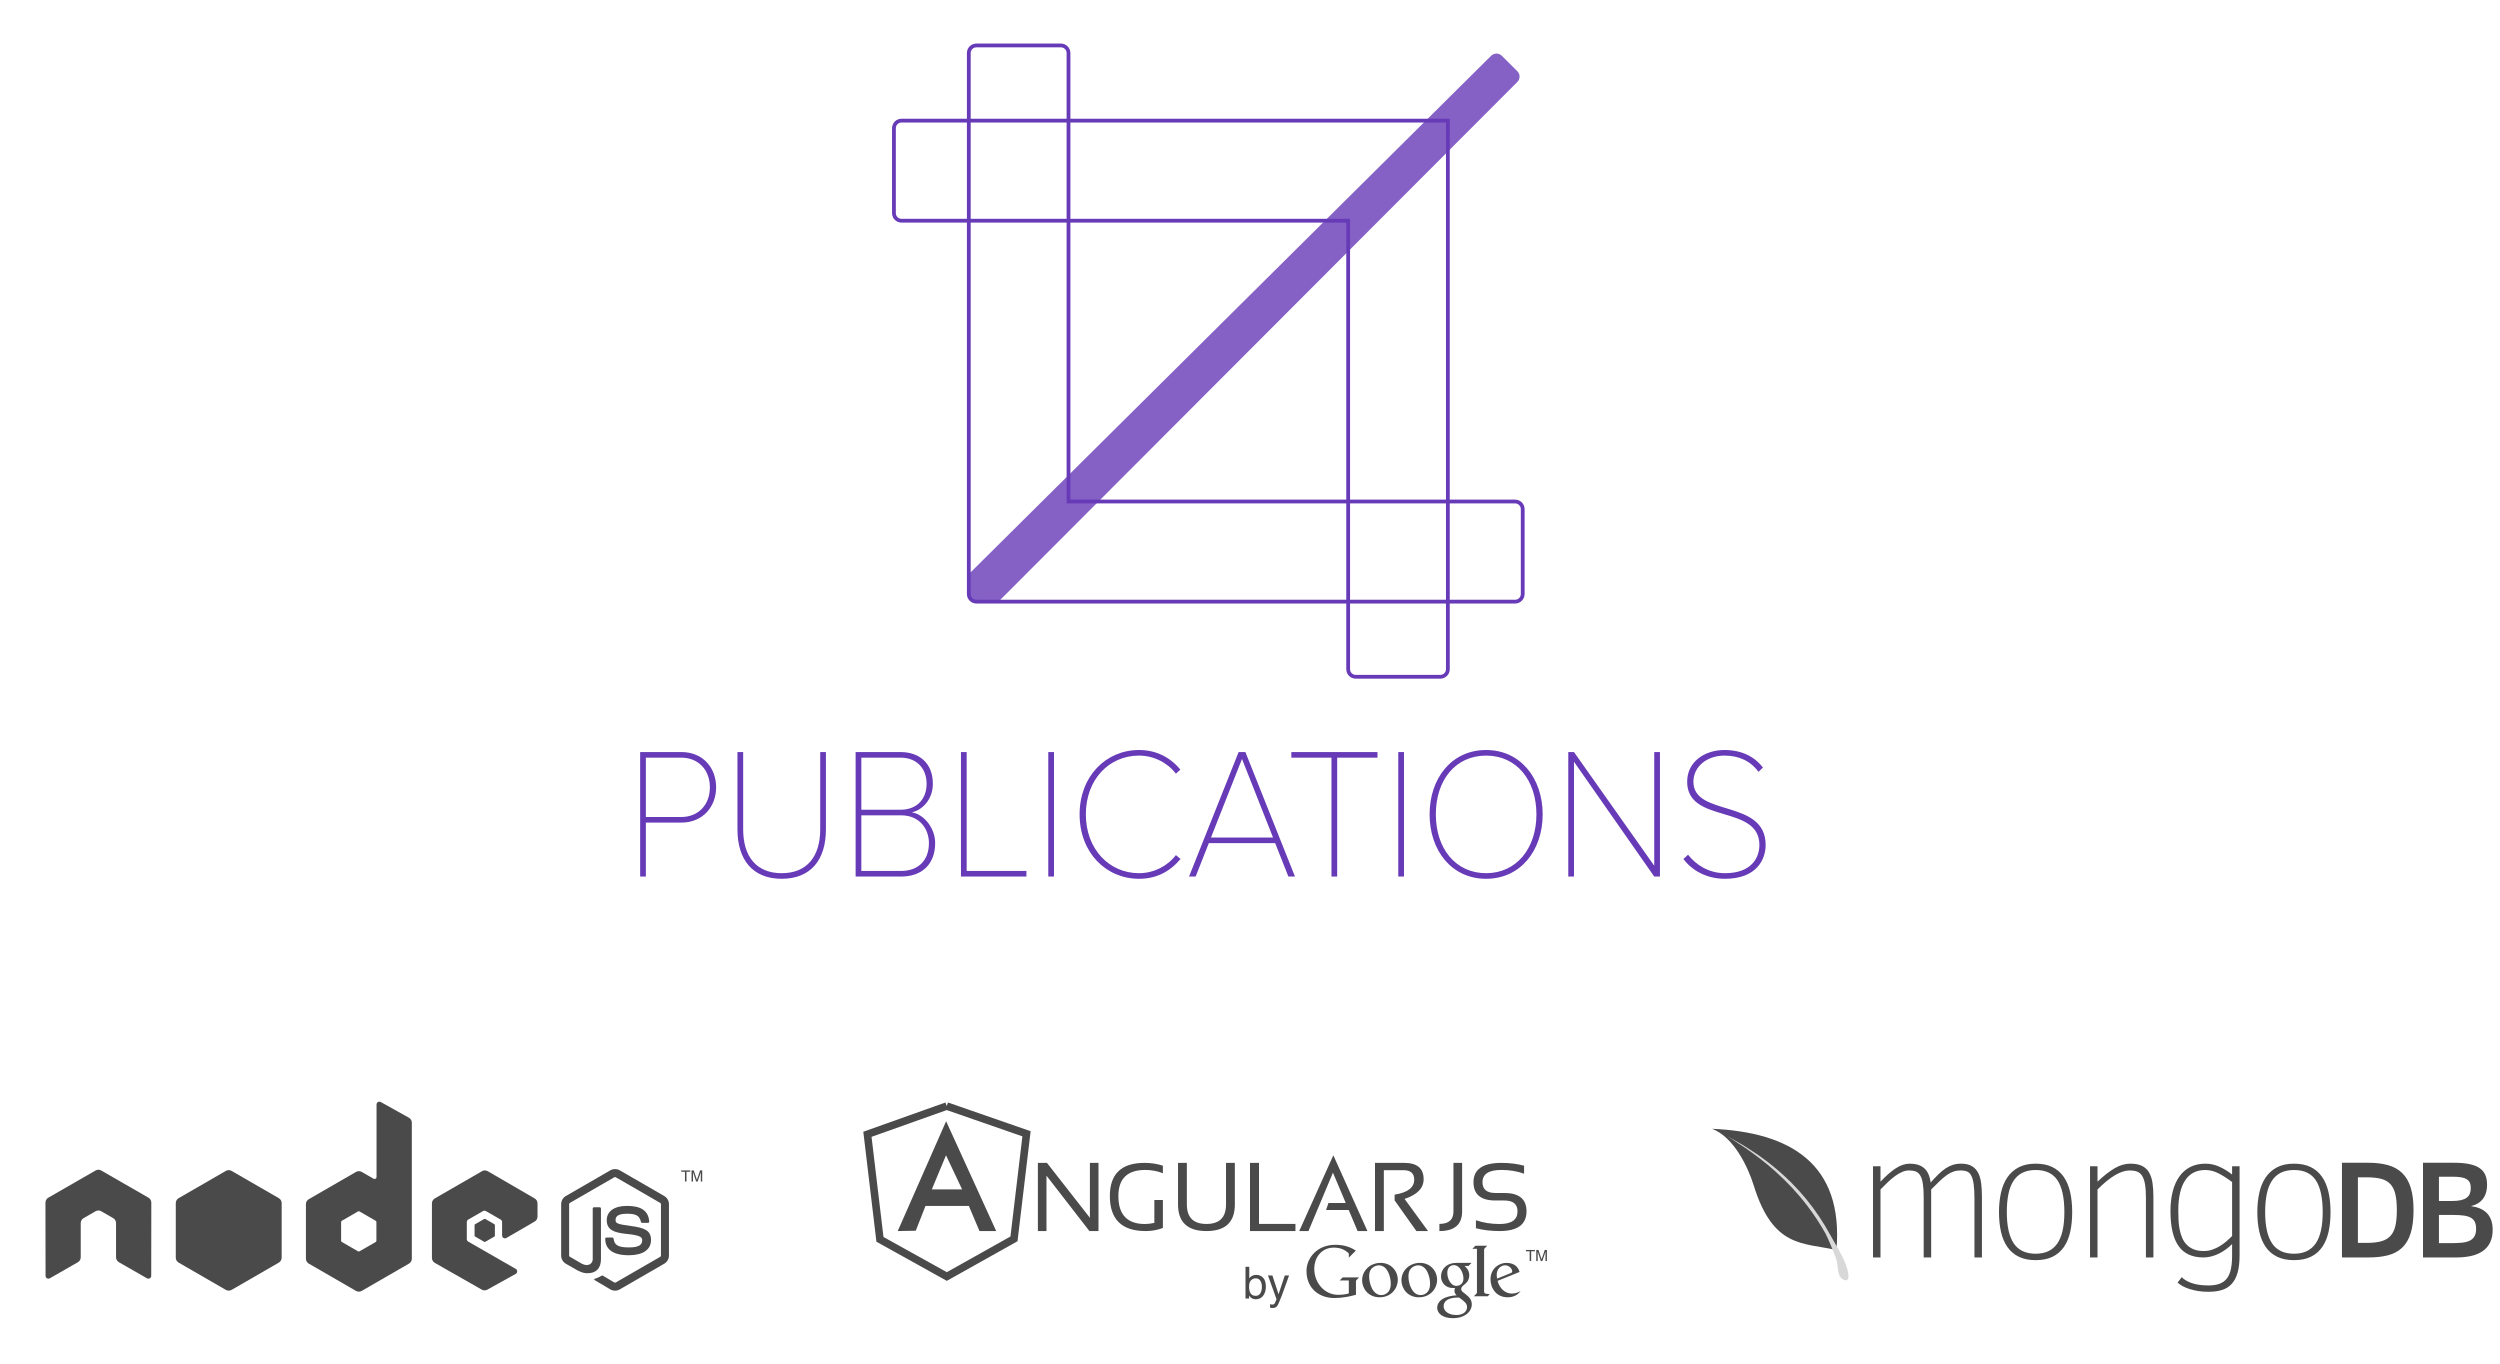 <?xml version="1.0" encoding="UTF-8" standalone="no"?>
<svg width="660px" height="360px" viewBox="0 0 660 360" version="1.1" xmlns="http://www.w3.org/2000/svg" xmlns:xlink="http://www.w3.org/1999/xlink" xmlns:sketch="http://www.bohemiancoding.com/sketch/ns">
    <!-- Generator: Sketch 3.0.3 (7891) - http://www.bohemiancoding.com/sketch -->
    <title>Artboard 2</title>
    <desc>Created with Sketch.</desc>
    <defs>
        <path id="path-1" d="M20.94,14.252 C23.658,16.981 26.097,19.937 28.229,23.127 C29.286,24.711 30.272,26.348 31.195,28.036 C32.607,30.637 34.251,33.017 35.318,35.887 C36.907,40.326 35.346,40.368 34.412,39.665 C32.739,38.401 33.499,36.267 32.596,33.914 C31.524,31.117 30.303,28.304 29.905,27.602 C28.497,25.089 26.931,22.706 25.209,20.437 C22.692,17.116 19.83,14.057 16.671,11.231 C14.177,8.993 11.48,6.919 8.624,4.96 C7.678,4.313 6.706,3.683 5.721,3.06 C5.359,2.832 5,2.607 4.637,2.387 C4.423,2.256 4.217,2.125 4,2 C4.195,2.099 4.387,2.202 4.573,2.301 C5.023,2.543 5.47,2.782 5.911,3.031 C6.93,3.594 7.929,4.177 8.893,4.778 C9.891,5.4 10.867,6.033 11.818,6.683 C13.701,7.98 15.484,9.346 17.18,10.782 C18.49,11.893 19.739,13.05 20.94,14.252"></path>
        <path id="path-2" d="M19.762,144.826 C19.762,145.932 20.661,146.829 21.76,146.829 L27.6,146.829 L164.583,9.634 C165.364,8.851 165.358,7.58 164.579,6.805 L160.488,2.734 C159.705,1.955 158.433,1.954 157.645,2.736 L19.762,139.568 L19.762,144.826 Z"></path>
        <path id="path-3" d="M2.006,46.271 C0.898,46.271 0,45.377 0,44.263 L0,21.85 C0,20.741 0.896,19.842 1.998,19.842 L146.236,19.842 L146.236,164.679 C146.236,165.779 145.345,166.671 144.236,166.671 L121.914,166.671 C120.809,166.671 119.914,165.771 119.914,164.669 L119.914,46.271 L2.006,46.271 Z"></path>
        <path id="path-4" d="M22.038,26.241 C20.93,26.241 20.032,25.347 20.032,24.233 L20.032,1.82 C20.032,0.711 20.928,-0.188 22.03,-0.188 L164.271,-0.188 C165.374,-0.188 166.268,0.712 166.268,1.804 L166.268,144.649 C166.268,145.749 165.378,146.641 164.268,146.641 L141.946,146.641 C140.841,146.641 139.946,145.741 139.946,144.639 L139.946,26.241 L22.038,26.241 Z"></path>
    </defs>
    <g id="Page-1" stroke="none" stroke-width="1" fill="none" fill-rule="evenodd" sketch:type="MSPage">
        <g id="Artboard-2" sketch:type="MSArtboardGroup">
            <g id="Group" sketch:type="MSLayerGroup" transform="translate(2, 12)">
                <g transform="translate(0, 279)">
                    <g id="Group-4"></g>
                    <path d="M139.155,31.483 C139.619,31.214 139.904,30.718 139.904,30.181 L139.904,26.691 C139.904,26.155 139.619,25.658 139.154,25.389 L126.761,18.193 C126.294,17.922 125.719,17.921 125.251,18.191 L112.782,25.39 C112.316,25.659 112.029,26.156 112.029,26.694 L112.029,41.09 C112.029,41.632 112.32,42.131 112.79,42.399 L125.182,49.46 C125.639,49.721 126.199,49.724 126.659,49.468 L134.154,45.302 C134.392,45.17 134.54,44.92 134.541,44.649 C134.543,44.377 134.398,44.126 134.163,43.991 L121.615,36.788 C121.38,36.654 121.236,36.405 121.236,36.135 L121.236,31.624 C121.236,31.354 121.38,31.105 121.613,30.971 L125.519,28.72 C125.751,28.585 126.038,28.585 126.271,28.72 L130.178,30.971 C130.411,31.105 130.555,31.354 130.555,31.624 L130.555,35.174 C130.555,35.443 130.699,35.692 130.932,35.826 C131.166,35.961 131.453,35.96 131.686,35.825 L139.155,31.483" id="Fill-5" fill="#4A4A4A" sketch:type="MSShapeGroup"></path>
                    <path d="M57.63,18.115 C58.096,17.846 58.67,17.846 59.136,18.115 L71.608,25.313 C72.074,25.582 72.361,26.079 72.361,26.617 L72.361,41.023 C72.361,41.561 72.074,42.058 71.608,42.328 L59.136,49.531 C58.67,49.8 58.096,49.8 57.629,49.531 L45.16,42.328 C44.694,42.059 44.407,41.561 44.407,41.023 L44.407,26.617 C44.407,26.079 44.694,25.582 45.161,25.313 L57.63,18.115" id="Fill-6" fill="#4A4A4A" sketch:type="MSShapeGroup"></path>
                    <path d="M37.948,26.497 C37.948,25.955 37.663,25.457 37.195,25.188 L24.727,18.013 C24.516,17.889 24.279,17.824 24.04,17.814 L23.911,17.814 C23.673,17.824 23.437,17.889 23.223,18.013 L10.754,25.188 C10.289,25.457 10,25.955 10,26.497 L10.027,45.819 C10.027,46.088 10.167,46.338 10.403,46.47 C10.635,46.608 10.921,46.608 11.151,46.47 L18.562,42.227 C19.03,41.948 19.315,41.457 19.315,40.92 L19.315,31.893 C19.315,31.354 19.601,30.856 20.067,30.589 L23.223,28.772 C23.458,28.636 23.715,28.569 23.978,28.569 C24.234,28.569 24.498,28.636 24.727,28.772 L27.881,30.589 C28.348,30.856 28.634,31.354 28.634,31.893 L28.634,40.92 C28.634,41.457 28.923,41.951 29.389,42.227 L36.797,46.47 C37.029,46.608 37.319,46.608 37.55,46.47 C37.779,46.338 37.924,46.088 37.924,45.819 L37.948,26.497" id="Fill-1" fill="#4A4A4A" sketch:type="MSShapeGroup"></path>
                    <path d="M97.371,36.558 C97.371,36.692 97.299,36.817 97.183,36.884 L92.9,39.353 C92.784,39.419 92.64,39.419 92.524,39.353 L88.241,36.884 C88.124,36.817 88.053,36.692 88.053,36.558 L88.053,31.613 C88.053,31.479 88.124,31.354 88.241,31.287 L92.523,28.813 C92.64,28.746 92.784,28.746 92.9,28.813 L97.183,31.287 C97.299,31.354 97.371,31.479 97.371,31.613 L97.371,36.558 L97.371,36.558 Z M98.528,-0.064 C98.295,-0.194 98.01,-0.191 97.78,-0.056 C97.55,0.079 97.408,0.326 97.408,0.593 L97.408,19.729 C97.408,19.917 97.308,20.091 97.145,20.185 C96.982,20.279 96.781,20.279 96.618,20.185 L93.495,18.386 C93.029,18.117 92.456,18.118 91.99,18.386 L79.516,25.585 C79.05,25.854 78.763,26.351 78.763,26.889 L78.763,41.289 C78.763,41.828 79.05,42.325 79.516,42.594 L91.989,49.798 C92.455,50.067 93.029,50.067 93.496,49.798 L105.971,42.594 C106.437,42.325 106.724,41.828 106.724,41.289 L106.724,5.393 C106.724,4.847 106.428,4.344 105.951,4.078 L98.528,-0.064 L98.528,-0.064 Z" id="Fill-3" fill="#4A4A4A" sketch:type="MSShapeGroup"></path>
                    <path d="M160.371,49.736 C159.941,49.736 159.514,49.624 159.138,49.406 L155.211,47.083 C154.625,46.755 154.911,46.639 155.104,46.571 C155.887,46.3 156.045,46.237 156.88,45.764 C156.967,45.715 157.082,45.733 157.172,45.786 L160.188,47.577 C160.298,47.638 160.452,47.638 160.553,47.577 L172.313,40.789 C172.423,40.727 172.493,40.601 172.493,40.471 L172.493,26.898 C172.493,26.766 172.423,26.642 172.311,26.574 L160.555,19.792 C160.446,19.729 160.302,19.729 160.192,19.792 L148.439,26.576 C148.325,26.642 148.253,26.77 148.253,26.898 L148.253,40.471 C148.253,40.601 148.325,40.724 148.438,40.785 L151.66,42.646 C153.408,43.521 154.479,42.491 154.479,41.457 L154.479,28.057 C154.479,27.867 154.631,27.718 154.82,27.718 L156.312,27.718 C156.498,27.718 156.652,27.867 156.652,28.057 L156.652,41.457 C156.652,43.79 155.382,45.128 153.17,45.128 C152.49,45.128 151.955,45.128 150.461,44.392 L147.377,42.616 C146.615,42.176 146.144,41.352 146.144,40.471 L146.144,26.898 C146.144,26.017 146.615,25.193 147.377,24.755 L159.138,17.959 C159.882,17.538 160.871,17.538 161.609,17.959 L173.369,24.755 C174.131,25.195 174.604,26.017 174.604,26.898 L174.604,40.471 C174.604,41.352 174.131,42.173 173.369,42.616 L161.609,49.406 C161.233,49.624 160.807,49.736 160.371,49.736" id="Fill-7" fill="#4A4A4A" sketch:type="MSShapeGroup"></path>
                    <path d="M164.004,40.386 C158.857,40.386 157.779,38.023 157.779,36.042 C157.779,35.854 157.931,35.703 158.119,35.703 L159.64,35.703 C159.81,35.703 159.951,35.825 159.978,35.991 C160.207,37.539 160.892,38.32 164.004,38.32 C166.481,38.32 167.536,37.76 167.536,36.445 C167.536,35.688 167.237,35.125 163.387,34.748 C160.169,34.43 158.179,33.719 158.179,31.145 C158.179,28.772 160.179,27.356 163.532,27.356 C167.3,27.356 169.164,28.664 169.4,31.47 C169.409,31.566 169.375,31.659 169.311,31.731 C169.246,31.799 169.156,31.84 169.062,31.84 L167.535,31.84 C167.377,31.84 167.237,31.728 167.205,31.574 C166.839,29.945 165.948,29.425 163.532,29.425 C160.827,29.425 160.513,30.367 160.513,31.073 C160.513,31.929 160.884,32.178 164.536,32.661 C168.15,33.139 169.867,33.815 169.867,36.355 C169.867,38.918 167.73,40.386 164.004,40.386" id="Fill-8" fill="#4A4A4A" sketch:type="MSShapeGroup"></path>
                    <path d="M180.221,17.99 L180.221,18.339 L179.231,18.339 L179.231,20.918 L178.832,20.918 L178.832,18.339 L177.846,18.339 L177.846,17.99 L180.221,17.99" id="Fill-9" fill="#4A4A4A" sketch:type="MSShapeGroup"></path>
                    <path d="M180.574,17.99 L181.143,17.99 L181.983,20.465 L182.82,17.99 L183.385,17.99 L183.385,20.918 L183.006,20.918 L183.006,19.19 C183.006,19.13 183.007,19.031 183.009,18.895 C183.013,18.754 183.015,18.605 183.015,18.448 L182.178,20.918 L181.785,20.918 L180.941,18.448 L180.941,18.536 C180.941,18.608 180.941,18.718 180.946,18.866 C180.949,19.012 180.953,19.12 180.953,19.19 L180.953,20.918 L180.574,20.918 L180.574,17.99" id="Fill-10" fill="#4A4A4A" sketch:type="MSShapeGroup"></path>
                    <path d="M125.822,30.809 C125.912,30.757 126.022,30.757 126.111,30.809 L128.505,32.19 C128.594,32.242 128.649,32.337 128.649,32.44 L128.649,35.204 C128.649,35.308 128.594,35.403 128.505,35.455 L126.111,36.835 C126.022,36.887 125.912,36.887 125.822,36.835 L123.431,35.455 C123.341,35.403 123.286,35.308 123.286,35.204 L123.286,32.44 C123.286,32.337 123.341,32.242 123.431,32.19 L125.822,30.809" id="Fill-11" fill="#4A4A4A" sketch:type="MSShapeGroup"></path>
                </g>
                <g id="AngularJS-+-Group" transform="translate(227, 280)">
                    <g id="AngularJS">
                        <g></g>
                    </g>
                    <g id="Group" transform="translate(100, 37)"></g>
                </g>
                <g id="mongoDB-+-Fill-63-+-Group-73" transform="translate(450, 286)">
                    <path d="M69.257,33.969 L69.257,18.548 C69.257,16.895 69.184,15.572 69.039,14.577 C68.893,13.583 68.672,12.822 68.373,12.294 C68.075,11.766 67.7,11.418 67.249,11.25 C66.797,11.081 66.258,10.997 65.631,10.997 C64.942,10.997 64.307,11.097 63.726,11.296 C63.145,11.495 62.559,11.801 61.97,12.214 C61.381,12.627 60.754,13.151 60.089,13.786 C59.423,14.421 58.67,15.166 57.828,16.023 L57.828,33.969 L55.854,33.969 L55.854,18.226 C55.854,16.696 55.782,15.461 55.636,14.52 C55.491,13.579 55.262,12.849 54.948,12.328 C54.634,11.808 54.237,11.456 53.755,11.273 C53.273,11.089 52.688,10.997 51.999,10.997 C51.402,10.997 50.806,11.124 50.209,11.376 C49.612,11.628 49.004,11.976 48.385,12.42 C47.765,12.864 47.13,13.392 46.48,14.004 C45.83,14.616 45.153,15.289 44.449,16.023 L44.449,33.969 L42.475,33.969 L42.475,9.896 L44.449,9.896 L44.449,13.958 C45.841,12.474 47.168,11.311 48.43,10.469 C49.693,9.628 50.943,9.207 52.183,9.207 C53.789,9.207 55.051,9.601 55.969,10.389 C56.887,11.177 57.461,12.443 57.69,14.187 C58.425,13.361 59.109,12.638 59.744,12.019 C60.379,11.399 61.01,10.879 61.638,10.458 C62.265,10.037 62.908,9.724 63.565,9.517 C64.223,9.311 64.942,9.207 65.723,9.207 C66.916,9.207 67.872,9.425 68.591,9.861 C69.31,10.297 69.865,10.902 70.255,11.674 C70.645,12.447 70.905,13.365 71.035,14.428 C71.165,15.492 71.23,16.65 71.23,17.905 L71.23,33.969 L69.257,33.969 Z M95.058,21.99 C95.058,23.902 94.886,25.635 94.542,27.188 C94.198,28.741 93.643,30.076 92.878,31.193 C92.113,32.309 91.118,33.17 89.895,33.774 C88.671,34.379 87.179,34.681 85.419,34.681 C83.675,34.681 82.187,34.379 80.956,33.774 C79.724,33.17 78.722,32.313 77.949,31.204 C77.177,30.095 76.615,28.76 76.263,27.199 C75.911,25.639 75.735,23.902 75.735,21.99 C75.735,20.169 75.907,18.479 76.251,16.918 C76.595,15.358 77.15,14.007 77.915,12.868 C78.68,11.728 79.678,10.833 80.91,10.183 C82.142,9.532 83.645,9.207 85.419,9.207 C87.118,9.207 88.575,9.502 89.791,10.091 C91.008,10.68 92.006,11.529 92.786,12.638 C93.566,13.747 94.14,15.09 94.507,16.666 C94.875,18.242 95.058,20.016 95.058,21.99 Z M92.993,21.99 C92.993,18.257 92.396,15.472 91.203,13.636 C90.009,11.801 88.082,10.883 85.419,10.883 C84.058,10.883 82.895,11.124 81.931,11.605 C80.967,12.087 80.179,12.799 79.567,13.74 C78.955,14.681 78.508,15.84 78.225,17.217 C77.942,18.594 77.8,20.185 77.8,21.99 C77.8,25.692 78.412,28.45 79.636,30.263 C80.86,32.076 82.788,32.983 85.419,32.983 C87.974,32.983 89.875,32.088 91.122,30.298 C92.369,28.508 92.993,25.738 92.993,21.99 Z M114.525,33.969 L114.525,18.226 C114.525,16.742 114.441,15.53 114.273,14.589 C114.105,13.648 113.845,12.91 113.493,12.374 C113.141,11.839 112.693,11.475 112.15,11.284 C111.607,11.093 110.968,10.997 110.234,10.997 C109.086,10.997 107.809,11.407 106.401,12.225 C104.994,13.044 103.441,14.31 101.743,16.023 L101.743,33.969 L99.769,33.969 L99.769,9.896 L101.743,9.896 L101.743,13.958 C102.569,13.177 103.357,12.493 104.106,11.904 C104.856,11.315 105.579,10.818 106.275,10.412 C106.971,10.007 107.66,9.705 108.341,9.506 C109.021,9.307 109.714,9.207 110.417,9.207 C111.657,9.207 112.67,9.399 113.458,9.781 C114.246,10.163 114.866,10.726 115.317,11.468 C115.768,12.21 116.078,13.12 116.247,14.199 C116.415,15.277 116.499,16.513 116.499,17.905 L116.499,33.969 L114.525,33.969 Z M139.248,33.396 C139.248,35.216 139.076,36.739 138.732,37.963 C138.387,39.187 137.871,40.177 137.183,40.935 C136.494,41.692 135.637,42.231 134.612,42.552 C133.587,42.874 132.394,43.034 131.032,43.034 C130.038,43.034 129.12,42.966 128.278,42.828 C127.437,42.69 126.676,42.51 125.995,42.289 C125.314,42.067 124.71,41.81 124.182,41.52 C123.654,41.229 123.222,40.923 122.885,40.602 L123.964,39.179 C124.637,39.852 125.563,40.384 126.741,40.774 C127.919,41.164 129.349,41.359 131.032,41.359 C132.195,41.359 133.174,41.21 133.97,40.912 C134.765,40.613 135.408,40.147 135.897,39.512 C136.387,38.877 136.739,38.058 136.953,37.056 C137.167,36.054 137.274,34.849 137.274,33.442 L137.274,30.435 C136.8,30.91 136.276,31.361 135.702,31.789 C135.129,32.218 134.521,32.593 133.878,32.914 C133.235,33.235 132.562,33.491 131.858,33.683 C131.155,33.874 130.436,33.969 129.701,33.969 C126.748,33.969 124.561,32.964 123.138,30.952 C121.715,28.94 121.003,25.853 121.003,21.692 C121.003,19.81 121.198,18.104 121.589,16.574 C121.979,15.044 122.556,13.732 123.321,12.638 C124.086,11.544 125.046,10.699 126.201,10.102 C127.357,9.506 128.699,9.207 130.229,9.207 C131.499,9.207 132.719,9.471 133.889,9.999 C135.06,10.527 136.188,11.219 137.274,12.076 L137.274,9.896 L139.248,9.896 L139.248,33.396 Z M137.274,14.05 C135.913,13.04 134.681,12.26 133.58,11.709 C132.478,11.158 131.346,10.883 130.183,10.883 C127.842,10.883 126.071,11.801 124.87,13.636 C123.669,15.472 123.069,18.127 123.069,21.6 C123.069,22.411 123.088,23.237 123.126,24.078 C123.164,24.92 123.26,25.735 123.413,26.522 C123.566,27.31 123.788,28.052 124.079,28.749 C124.369,29.445 124.763,30.053 125.26,30.573 C125.758,31.093 126.374,31.506 127.108,31.812 C127.842,32.118 128.737,32.271 129.793,32.271 C130.589,32.271 131.35,32.145 132.076,31.893 C132.803,31.64 133.48,31.319 134.107,30.929 C134.735,30.539 135.312,30.114 135.84,29.655 C136.368,29.196 136.846,28.752 137.274,28.324 L137.274,14.05 Z M163.259,21.99 C163.259,23.902 163.087,25.635 162.743,27.188 C162.399,28.741 161.844,30.076 161.079,31.193 C160.314,32.309 159.32,33.17 158.096,33.774 C156.872,34.379 155.38,34.681 153.621,34.681 C151.876,34.681 150.389,34.379 149.157,33.774 C147.925,33.17 146.923,32.313 146.151,31.204 C145.378,30.095 144.816,28.76 144.464,27.199 C144.112,25.639 143.936,23.902 143.936,21.99 C143.936,20.169 144.108,18.479 144.452,16.918 C144.797,15.358 145.351,14.007 146.116,12.868 C146.881,11.728 147.879,10.833 149.111,10.183 C150.343,9.532 151.846,9.207 153.621,9.207 C155.319,9.207 156.776,9.502 157.992,10.091 C159.209,10.68 160.207,11.529 160.987,12.638 C161.768,13.747 162.341,15.09 162.708,16.666 C163.076,18.242 163.259,20.016 163.259,21.99 Z M161.194,21.99 C161.194,18.257 160.597,15.472 159.404,13.636 C158.21,11.801 156.283,10.883 153.621,10.883 C152.259,10.883 151.096,11.124 150.132,11.605 C149.168,12.087 148.381,12.799 147.769,13.74 C147.157,14.681 146.709,15.84 146.426,17.217 C146.143,18.594 146.001,20.185 146.001,21.99 C146.001,25.692 146.613,28.45 147.837,30.263 C149.061,32.076 150.989,32.983 153.621,32.983 C156.176,32.983 158.077,32.088 159.323,30.298 C160.57,28.508 161.194,25.738 161.194,21.99 Z M185.175,21.468 C185.175,23.925 184.922,25.96 184.416,27.574 C183.91,29.188 183.154,30.468 182.149,31.413 C181.143,32.359 179.899,33.021 178.418,33.4 C176.937,33.78 175.22,33.969 173.269,33.969 L166.277,33.969 L166.277,8.966 L173.197,8.966 C175.196,8.966 176.946,9.176 178.445,9.598 C179.945,10.019 181.194,10.718 182.194,11.694 C183.194,12.669 183.94,13.955 184.434,15.551 C184.928,17.147 185.175,19.119 185.175,21.468 Z M180.767,21.431 C180.767,19.745 180.634,18.348 180.369,17.24 C180.104,16.132 179.665,15.25 179.05,14.593 C178.436,13.937 177.623,13.476 176.611,13.211 C175.6,12.946 174.347,12.814 172.854,12.814 L170.487,12.814 L170.487,30.121 L172.854,30.121 C174.371,30.121 175.636,29.98 176.647,29.697 C177.659,29.414 178.472,28.938 179.086,28.27 C179.701,27.601 180.134,26.71 180.387,25.596 C180.64,24.482 180.767,23.094 180.767,21.431 Z M206.065,26.689 C206.065,27.953 205.848,29.043 205.414,29.959 C204.981,30.874 204.351,31.63 203.526,32.226 C202.701,32.822 201.693,33.262 200.5,33.545 C199.308,33.828 197.953,33.969 196.435,33.969 L187.673,33.969 L187.673,8.966 L195.767,8.966 C197.381,8.966 198.748,9.08 199.868,9.309 C200.988,9.538 201.897,9.89 202.596,10.366 C203.294,10.841 203.8,11.441 204.113,12.163 C204.427,12.886 204.583,13.741 204.583,14.729 C204.583,15.62 204.472,16.391 204.249,17.041 C204.026,17.692 203.722,18.243 203.337,18.694 C202.951,19.146 202.499,19.51 201.982,19.787 C201.464,20.064 200.91,20.275 200.319,20.42 C201.175,20.528 201.954,20.727 202.659,21.016 C203.364,21.305 203.969,21.699 204.475,22.199 C204.981,22.699 205.372,23.316 205.649,24.051 C205.926,24.786 206.065,25.665 206.065,26.689 Z M200.283,15.65 C200.283,15.084 200.199,14.611 200.03,14.232 C199.862,13.853 199.588,13.545 199.208,13.311 C198.829,13.076 198.332,12.907 197.718,12.805 C197.104,12.702 196.345,12.651 195.442,12.651 L191.882,12.651 L191.882,19.065 L195.297,19.065 C196.236,19.065 197.022,18.992 197.655,18.848 C198.287,18.703 198.799,18.49 199.19,18.207 C199.582,17.924 199.862,17.568 200.03,17.141 C200.199,16.713 200.283,16.216 200.283,15.65 Z M201.692,26.382 C201.692,25.647 201.578,25.045 201.349,24.575 C201.12,24.105 200.762,23.735 200.274,23.464 C199.786,23.193 199.166,23.006 198.413,22.904 C197.661,22.801 196.766,22.75 195.731,22.75 L191.882,22.75 L191.882,30.194 L194.881,30.194 C195.977,30.194 196.947,30.157 197.79,30.085 C198.633,30.013 199.344,29.844 199.922,29.579 C200.5,29.314 200.94,28.932 201.241,28.432 C201.542,27.932 201.692,27.249 201.692,26.382 Z" id="mongoDB" fill="#4A4A4A" sketch:type="MSShapeGroup"></path>
                    <g id="Fill-63-+-Group-73">
                        <path d="M32.823,32 C23.905,30.016 16.114,31.493 10.986,14.966 C9.447,9.993 5.702,2.197 0,0 C20.576,0.897 34.761,9.174 32.823,32" id="Fill-63" fill="#4A4A4A" sketch:type="MSShapeGroup"></path>
                        <g id="Fill-71">
                            <use fill="none" sketch:type="MSShapeGroup" xlink:href="#path-1"></use>
                            <use fill="none" xlink:href="#path-1"></use>
                            <use fill="#D8D8D8" fill-rule="evenodd" xlink:href="#path-1"></use>
                        </g>
                    </g>
                </g>
                <g id="Rectangle-2-+-Rectangle-2-+-Rectangle-2-copy" transform="translate(234, 0)">
                    <g id="Rectangle-2">
                        <use fill-opacity="0.8" fill="#673AB7" fill-rule="evenodd" sketch:type="MSShapeGroup" xlink:href="#path-2"></use>
                        <use fill="none" xlink:href="#path-2"></use>
                    </g>
                    <g id="Rectangle-2">
                        <use stroke="#673AB7" stroke-width="1" sketch:type="MSShapeGroup" xlink:href="#path-3"></use>
                        <use stroke="none" xlink:href="#path-3"></use>
                    </g>
                    <g id="Rectangle-2-copy">
                        <use stroke="#673AB7" stroke-width="1" sketch:type="MSShapeGroup" transform="translate(93.015, 73.321) rotate(-180) translate(-93.015, -73.321) " xlink:href="#path-4"></use>
                        <use stroke="none" xlink:href="#path-4"></use>
                    </g>
                </g>
                <g transform="translate(227, 280)" sketch:type="MSShapeGroup">
                    <path d="M176.221,37.99 L176.221,38.339 L175.231,38.339 L175.231,40.918 L174.832,40.918 L174.832,38.339 L173.846,38.339 L173.846,37.99 L176.221,37.99" id="Fill-9-copy" fill="#4A4A4A"></path>
                    <path d="M176.574,37.99 L177.143,37.99 L177.983,40.465 L178.82,37.99 L179.385,37.99 L179.385,40.918 L179.006,40.918 L179.006,39.19 C179.006,39.13 179.007,39.031 179.009,38.895 C179.013,38.754 179.015,38.605 179.015,38.448 L178.178,40.918 L177.785,40.918 L176.941,38.448 L176.941,38.536 C176.941,38.608 176.941,38.718 176.946,38.866 C176.949,39.012 176.953,39.12 176.953,39.19 L176.953,40.918 L176.574,40.918 L176.574,37.99" id="Fill-10-copy" fill="#4A4A4A"></path>
                    <path d="M45,33 L45,15 L47.396,15 L58.733,29.5 L58.733,15 L61,15 L61,33 L58.604,33 L47.268,18.372 L47.268,33 L45,33" id="Fill-1" fill="#4A4A4A"></path>
                    <path d="M78,32.18 C76.596,32.727 75.082,33 73.459,33 C67.154,33 64,29.918 64,23.752 C64,17.918 67.044,15 73.13,15 C74.876,15 76.5,15.249 78,15.746 L78,17.732 C76.5,17.153 74.956,16.863 73.373,16.863 C68.626,16.863 66.253,19.16 66.253,23.752 C66.253,28.676 68.589,31.138 73.265,31.138 C74.011,31.138 74.839,31.038 75.748,30.84 L75.748,24.807 L78,24.807 L78,32.18" id="Fill-2" fill="#4A4A4A"></path>
                    <path d="M82,25.974 L82,15 L84.33,15 L84.33,25.974 C84.33,29.407 86.054,31.126 89.5,31.126 C92.945,31.126 94.668,29.407 94.668,25.974 L94.668,15 L97,15 L97,25.974 C97,30.659 94.5,33 89.5,33 C84.5,33 82,30.659 82,25.974" id="Fill-3" fill="#4A4A4A"></path>
                    <path d="M103.378,15 L103.378,31.112 L113,31.112 L113,33 L101,33 L101,15 L103.378,15" id="Fill-4" fill="#4A4A4A"></path>
                    <path d="M116.43,33 L114,33 L123,13 L132,33 L129.406,33 L127.063,27.439 L121.077,27.439 L121.722,25.587 L126.279,25.587 L122.899,17.58 L116.43,33" id="Fill-5" fill="#4A4A4A"></path>
                    <path d="M134,33 L134,15 L141.693,15 C145.125,15 146.84,16.44 146.84,19.317 C146.84,21.659 145.163,23.392 141.808,24.515 L148,33 L144.922,33 L139.184,24.907 L139.184,23.384 C142.631,22.837 144.354,21.516 144.354,19.419 C144.354,17.758 143.396,16.926 141.48,16.926 L136.333,16.926 L136.333,33 L134,33" id="Fill-6" fill="#4A4A4A"></path>
                    <path d="M157,15 L157,27.814 C157,31.271 155,33 151,33 L151,31.112 C153.474,31.112 154.712,30.012 154.712,27.814 L154.712,15 L157,15" id="Fill-7" fill="#4A4A4A"></path>
                    <path d="M160.643,32.255 L160.643,30.144 C162.57,30.806 164.649,31.138 166.885,31.138 C170.044,31.138 171.625,30.021 171.625,27.785 C171.625,25.884 170.459,24.931 168.131,24.931 L165.767,24.931 C161.924,24.931 160,23.318 160,20.09 C160,16.698 162.463,15 167.387,15 C169.526,15 171.516,15.25 173.358,15.746 L173.358,17.856 C171.516,17.194 169.526,16.863 167.387,16.863 C164.047,16.863 162.378,17.939 162.378,20.09 C162.378,21.993 163.508,22.945 165.767,22.945 L168.131,22.945 C172.042,22.945 174,24.559 174,27.785 C174,31.262 171.629,33 166.885,33 C164.649,33 162.57,32.751 160.643,32.255" id="Fill-8" fill="#4A4A4A"></path>
                    <path d="M20.933,0 L0,7.451 L3.308,35.19 L20.955,45 L38.693,35.057 L42,7.319 L20.933,0" id="Fill-18" stroke="#4A4A4A" stroke-width="2"></path>
                    <path d="M26.778,26.373 L15.327,26.373 L12.765,32.911 L8,33 L20.777,4 L34,33 L29.583,33 L26.778,26.373 L26.778,26.373 Z M25,22 L20.745,13 L17,22 L25,22 L25,22 Z" id="Fill-21" fill="#4A4A4A"></path>
                    <path d="M106.907,44.723 L105.747,44.723 L107.999,50.992 C107.945,51.128 107.861,51.336 107.743,51.616 C107.626,51.896 107.558,52.051 107.539,52.082 C107.478,52.172 107.403,52.249 107.315,52.311 C107.226,52.374 107.087,52.405 106.897,52.405 C106.836,52.405 106.767,52.399 106.688,52.388 C106.608,52.377 106.479,52.346 106.301,52.297 L106.301,53.23 C106.415,53.26 106.51,53.281 106.588,53.292 C106.666,53.303 106.777,53.309 106.921,53.309 C107.511,53.309 107.928,53.138 108.171,52.797 C108.413,52.457 108.83,51.51 109.42,49.957 C109.67,49.296 109.981,48.443 110.353,47.396 C110.849,46.004 111.17,45.113 111.314,44.723 L110.182,44.723 L108.539,49.683 L106.907,44.723 Z M100.968,49.095 C100.824,48.739 100.751,48.275 100.751,47.702 C100.751,46.91 100.927,46.341 101.279,45.997 C101.632,45.652 102.041,45.479 102.509,45.479 C103.045,45.479 103.451,45.689 103.727,46.11 C104.003,46.531 104.14,47.062 104.14,47.702 C104.14,48.423 104.003,49.003 103.727,49.442 C103.451,49.882 103.035,50.102 102.481,50.102 C101.742,50.102 101.238,49.766 100.968,49.095 Z M100.757,50.813 L100.757,50.034 C100.974,50.326 101.178,50.538 101.368,50.671 C101.688,50.894 102.08,51.006 102.544,51.006 C103.373,51.006 104.023,50.688 104.491,50.051 C104.958,49.414 105.192,48.614 105.192,47.651 C105.192,46.635 104.955,45.867 104.483,45.345 C104.008,44.824 103.391,44.563 102.629,44.563 C102.264,44.563 101.925,44.64 101.613,44.794 C101.301,44.947 101.032,45.17 100.808,45.462 L100.808,42.431 L99.813,42.431 L99.813,50.813 L100.757,50.813 Z M138.162,46.855 C138.162,45.204 137.367,42.05 135.025,42.05 C134.399,42.05 133.777,42.293 133.323,42.689 C132.586,43.345 132.452,44.17 132.452,44.978 C132.452,46.839 133.379,49.901 135.664,49.901 C136.405,49.901 137.159,49.545 137.595,48.942 C138.05,48.342 138.162,47.595 138.162,46.855 Z M130.597,46.008 C130.597,43.524 132.62,41.4 135.496,41.4 C138.278,41.4 140.018,43.581 140.018,45.875 C140.018,48.112 138.298,50.484 135.211,50.484 C132.202,50.484 130.597,48.131 130.597,46.008 Z M164.303,49.661 L163.259,49.532 C162.995,49.499 162.802,49.279 162.802,49.008 L162.802,37.923 C162.802,37.786 162.856,37.659 162.946,37.567 L163.637,36.878 L160.509,36.878 L159.701,37.686 L160.914,37.686 L160.914,49.176 C160.914,49.314 160.857,49.441 160.768,49.533 L160.078,50.221 L163.743,50.221 L164.303,49.661 Z M170.225,43.65 C170.225,43.915 170.036,44.029 169.673,44.161 L166.231,45.556 C165.697,42.713 167.554,42.04 168.335,42.04 C169.367,42.04 170.225,42.894 170.225,43.65 Z M166.362,46.143 L172.166,43.797 C171.853,42.678 170.974,41.4 168.684,41.4 C166.797,41.4 164.492,42.836 164.492,45.762 C164.492,48.067 166.035,50.484 168.977,50.484 C169.588,50.484 170.542,50.445 171.515,49.746 C171.886,49.489 172.196,49.18 172.457,48.839 C171.807,49.16 171.116,49.506 170.142,49.506 C168.463,49.506 166.916,48.294 166.362,46.143 Z M148.539,46.855 C148.539,45.204 147.745,42.05 145.402,42.05 C144.777,42.05 144.155,42.293 143.7,42.689 C142.963,43.345 142.829,44.17 142.829,44.978 C142.829,46.839 143.757,49.901 146.04,49.901 C146.782,49.901 147.537,49.545 147.972,48.942 C148.428,48.342 148.539,47.595 148.539,46.855 Z M140.976,46.008 C140.976,43.524 142.996,41.4 145.872,41.4 C148.655,41.4 150.396,43.581 150.396,45.875 C150.396,48.112 148.675,50.484 145.587,50.484 C142.579,50.484 140.976,48.131 140.976,46.008 Z M152.119,52.823 C152.119,51.467 153.345,51.006 153.766,50.852 C154.567,50.583 155.602,50.547 155.777,50.547 C155.965,50.547 156.06,50.548 156.212,50.565 C157.67,51.605 158.3,52.117 158.3,53.093 C158.3,54.182 157.322,55.161 155.489,55.161 C153.443,55.161 152.119,54.182 152.119,52.823 Z M153.087,44.036 C153.087,42.626 153.923,42 154.799,42 C156.482,42 157.353,44.188 157.353,45.517 C157.353,47.157 156.036,47.474 155.514,47.474 C153.941,47.474 153.087,45.521 153.087,44.036 Z M157.261,49.151 C157.05,48.979 156.756,48.751 156.756,48.33 C156.756,47.907 157.029,47.583 157.276,47.393 C158.099,46.753 158.886,46.071 158.886,44.66 C158.886,43.374 158.111,42.624 157.628,42.201 L158.696,42.201 L159.499,41.4 L155.569,41.4 C152.823,41.4 151.425,43.11 151.425,45.007 C151.425,46.477 152.54,48.038 154.55,48.038 L155.119,48.038 C155.046,48.241 154.97,48.471 154.97,48.737 C154.97,49.329 155.249,49.636 155.54,49.964 C154.679,50.021 153.07,50.186 151.884,50.91 C150.755,51.583 150.415,52.556 150.415,53.243 C150.415,54.66 151.773,56 154.545,56 C157.838,56 159.551,54.164 159.551,52.366 C159.551,51.041 158.79,50.393 157.949,49.684 L157.261,49.151 Z M124.661,46.043 L127.087,46.043 L127.087,49.455 C126.529,49.636 125.634,49.833 124.277,49.833 C120.619,49.833 117.969,46.608 117.969,42.987 C117.969,39.686 120.141,37.37 123.123,37.37 C124.854,37.37 126.062,37.931 127.087,38.904 L127.087,40.019 L128.933,38.173 C128.509,37.882 127.761,37.393 126.438,37.003 C125.584,36.754 124.576,36.625 123.541,36.625 C118.537,36.625 115.913,40.3 115.913,43.527 C115.913,48.164 119.305,50.676 123.228,50.676 C125.944,50.676 128.076,50.061 128.974,49.814 L128.974,46.28 C128.974,46.142 129.029,46.013 129.118,45.924 L129.81,45.233 L125.469,45.233 L124.661,46.043 Z" id="Fill-17" fill="#4A4A4A"></path>
                </g>
                <path d="M168.507,219.409 L168.507,205.168 L177.876,205.168 C183.62,205.168 187.057,200.881 187.057,195.855 C187.057,190.829 183.714,186.542 177.876,186.542 L167,186.542 L167,219.409 L168.507,219.409 Z M177.829,203.69 L168.507,203.69 L168.507,188.02 L177.829,188.02 C182.443,188.02 185.409,191.322 185.409,195.855 C185.409,200.388 182.443,203.69 177.829,203.69 Z M204.365,220 C211.993,220 216.042,215.072 216.042,206.942 L216.042,186.542 L214.535,186.542 L214.535,206.942 C214.535,214.235 210.957,218.522 204.365,218.522 C197.774,218.522 194.196,214.235 194.196,206.942 L194.196,186.542 L192.689,186.542 L192.689,206.942 C192.689,215.023 196.738,220 204.365,220 Z M235.893,219.409 C241.401,219.409 244.885,216.157 244.885,210.539 C244.885,206.745 242.06,203 238.718,202.458 C241.495,201.867 244.273,199.058 244.273,194.919 C244.273,189.499 240.742,186.542 235.704,186.542 L223.887,186.542 L223.887,219.409 L235.893,219.409 Z M235.704,201.768 L225.393,201.768 L225.393,188.02 L235.704,188.02 C240.318,188.02 242.625,191.174 242.625,194.919 C242.625,198.713 240.318,201.768 235.704,201.768 Z M235.893,217.93 L225.393,217.93 L225.393,203.246 L235.893,203.246 C240.789,203.246 243.237,206.843 243.237,210.588 C243.237,215.072 240.507,217.93 235.893,217.93 Z M268.974,219.409 L268.974,217.93 L253.201,217.93 L253.201,186.542 L251.694,186.542 L251.694,219.409 L268.974,219.409 Z M276.254,219.409 L276.254,186.542 L274.747,186.542 L274.747,219.409 L276.254,219.409 Z M298.694,220 C303.12,220 306.698,218.275 309.664,214.777 L308.44,213.742 C306.227,216.649 302.602,218.522 298.694,218.522 C290.831,218.522 284.664,212.165 284.664,203 C284.664,193.736 290.831,187.478 298.694,187.478 C302.602,187.478 306.227,189.351 308.44,192.258 L309.617,191.174 C306.839,187.823 303.12,186 298.694,186 C289.984,186 283.016,192.899 283.016,203 C283.016,213.101 289.984,220 298.694,220 Z M339.873,219.409 L326.784,186.542 L324.995,186.542 L311.906,219.409 L313.648,219.409 L317.132,210.588 L334.647,210.588 L338.131,219.409 L339.873,219.409 Z M334.082,209.11 L317.697,209.11 L325.89,188.365 L334.082,209.11 Z M351.014,219.409 L351.014,188.02 L361.654,188.02 L361.654,186.542 L338.914,186.542 L338.914,188.02 L349.507,188.02 L349.507,219.409 L351.014,219.409 Z M368.652,219.409 L368.652,186.542 L367.145,186.542 L367.145,219.409 L368.652,219.409 Z M390.339,220 C399.426,220 405.264,212.51 405.264,203 C405.264,193.49 399.426,186 390.339,186 C381.205,186 375.414,193.49 375.414,203 C375.414,212.51 381.205,220 390.339,220 Z M390.339,218.522 C382.194,218.522 377.062,211.919 377.062,203 C377.062,193.983 382.194,187.478 390.339,187.478 C398.39,187.478 403.616,193.983 403.616,203 C403.616,211.919 398.39,218.522 390.339,218.522 Z M436.226,219.409 L436.226,186.542 L434.719,186.542 L434.719,216.551 L413.533,186.542 L412.026,186.542 L412.026,219.409 L413.533,219.409 L413.533,189.104 L434.719,219.409 L436.226,219.409 Z M453.393,220 C461.868,220 464.128,214.777 464.128,211.081 C464.128,198.812 445.06,203.739 445.06,194.377 C445.06,190.336 448.685,187.478 453.252,187.478 C456.877,187.478 460.032,188.759 462.245,191.765 L463.422,190.632 C461.209,187.774 457.866,186 453.252,186 C448.073,186 443.412,189.055 443.412,194.377 C443.412,205.612 462.48,200.241 462.48,211.081 C462.48,214.186 460.644,218.522 453.393,218.522 C448.873,218.522 445.578,216.107 443.647,213.643 L442.423,214.777 C444.683,217.783 448.497,220 453.393,220 L453.393,220 Z" id="PUBLICATIONS" fill="#673AB7" sketch:type="MSShapeGroup"></path>
            </g>
        </g>
    </g>
</svg>